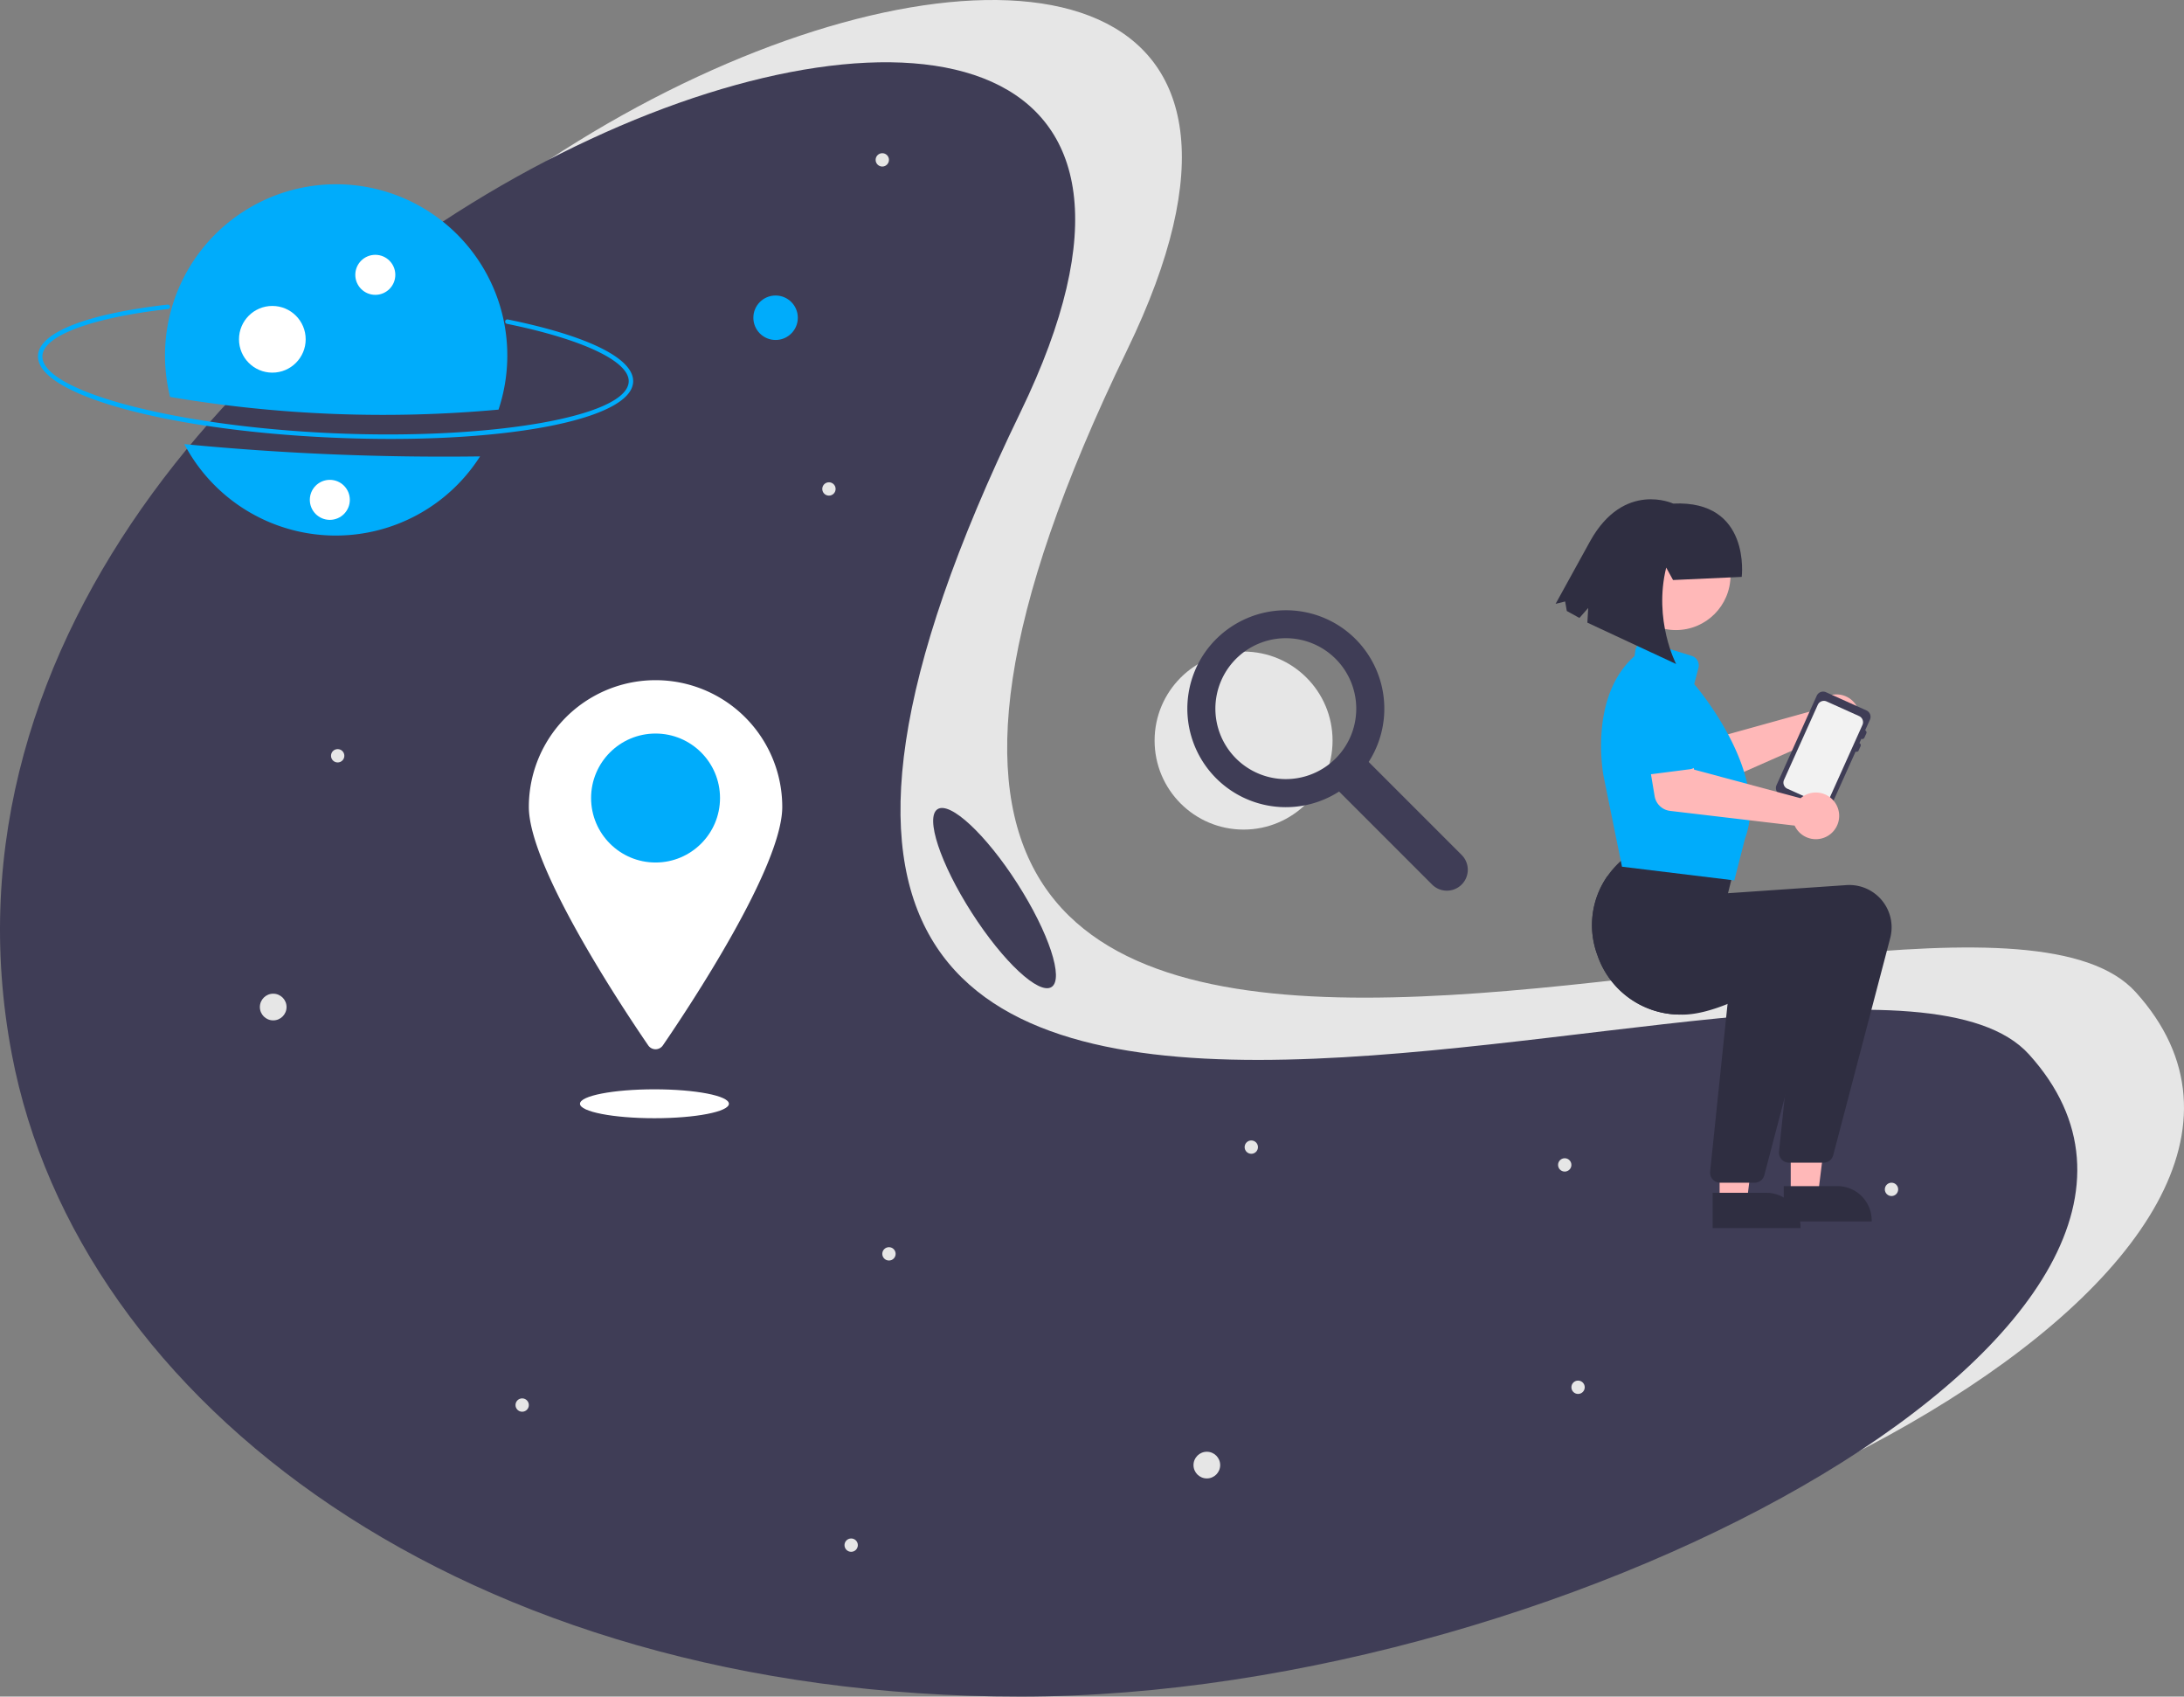 <svg xmlns="http://www.w3.org/2000/svg" data-name="Layer 1" width="982.487" height="763.014" viewBox="0 0 982.487 763.014" xmlns:xlink="http://www.w3.org/1999/xlink"><rect x="0" y="0" width="982.487" height="763.014" fill="#808080" stroke="none"/><circle cx="559.433" cy="333.061" r="40.03" fill="#e6e6e6"/><path d="M766.295,452.995l-41.832-41.832a44.307,44.307,0,0,0-14.426-61.926,44.458,44.458,0,0,0-58.914,12.238,44.307,44.307,0,0,0,60.033,62.995l41.832,41.832A9.409,9.409,0,0,0,766.295,452.995ZM709.594,409.601a31.684,31.684,0,1,1,9.28-22.404A31.586,31.586,0,0,1,709.594,409.601Z" transform="translate(-108.756 -68.493)" fill="#3f3d56"/><path d="M1069.529,514.699C1176.509,633.007,866.392,803.507,615.809,803.507S191.863,671.4,162.09,514.699C89.9,134.752,777.167-106.741,615.809,225.891,380.612,710.739,985.28,421.528,1069.529,514.699Z" transform="translate(-108.756 -68.493)" fill="#e6e6e6"/><path d="M1021.529,542.699C1128.509,661.007,818.392,831.507,567.809,831.507S143.863,699.4,114.09,542.699C41.9,162.752,729.167-78.741,567.809,253.891,332.612,738.739,937.28,449.528,1021.529,542.699Z" transform="translate(-108.756 -68.493)" fill="#3f3d56"/><path d="M258.35,265.318c-75.067-3.305-133.271-19.498-132.507-36.864.458-10.412,21.703-18.784,58.287-22.97a1,1,0,1,1,.227,1.987c-34.462,3.943-56.117,12.017-56.516,21.071-.691,15.705,59.114,31.631,130.597,34.778s132.456-7.461,133.148-23.166c.4-9.092-20.597-19.066-54.798-26.028a1,1,0,1,1,.399-1.96c36.301,7.391,56.857,17.624,56.397,28.076C392.82,257.609,333.418,268.623,258.35,265.318Z" transform="translate(-108.756 -68.493)" fill="#00acfb"/><path d="M191.679,268.227a76.983,76.983,0,0,0,133.036,5.522A1211.976,1211.976,0,0,1,191.679,268.227Z" transform="translate(-108.756 -68.493)" fill="#00acfb"/><path d="M333.019,252.713a76.997,76.997,0,1,0-147.749-5.706A572.233,572.233,0,0,0,333.019,252.713Z" transform="translate(-108.756 -68.493)" fill="#00acfb"/><circle cx="168.834" cy="123.601" r="9" fill="#fff"/><circle cx="122.513" cy="152.591" r="15" fill="#fff"/><circle cx="348.905" cy="142.898" r="10" fill="#00acfb"/><circle cx="122.905" cy="452.898" r="6" fill="#e6e6e6"/><circle cx="542.905" cy="658.898" r="6" fill="#e6e6e6"/><circle cx="151.905" cy="339.898" r="3" fill="#e6e6e6"/><circle cx="399.905" cy="563.898" r="3" fill="#e6e6e6"/><circle cx="850.905" cy="534.898" r="3" fill="#e6e6e6"/><circle cx="709.905" cy="623.898" r="3" fill="#e6e6e6"/><circle cx="562.905" cy="515.898" r="3" fill="#e6e6e6"/><circle cx="372.905" cy="219.898" r="3" fill="#e6e6e6"/><circle cx="396.905" cy="71.898" r="3" fill="#e6e6e6"/><circle cx="382.905" cy="694.898" r="3" fill="#e6e6e6"/><circle cx="234.905" cy="631.898" r="3" fill="#e6e6e6"/><circle cx="703.905" cy="523.898" r="3" fill="#e6e6e6"/><circle cx="148.374" cy="224.799" r="9" fill="#fff"/><path d="M460.661,431.391c0,26.88-41.559,89.516-53.705,107.247a3.992,3.992,0,0,1-6.591,0c-12.145-17.731-53.705-80.366-53.705-107.247a57,57,0,1,1,114,0Z" transform="translate(-108.756 -68.493)" fill="#fff"/><circle cx="294.905" cy="358.898" r="29" fill="#00acfb"/><ellipse cx="294.405" cy="496.398" rx="33.5" ry="6.5" fill="#fff"/><path d="M925.61,386.412a10.527,10.527,0,0,0-.641,1.529l-47.783,13.277-8.611-8.427L854.159,404.124,867.953,420.523a8,8,0,0,0,9.353,2.169l51.616-22.785a10.497,10.497,0,1,0-3.313-13.495Z" transform="translate(-108.756 -68.493)" fill="#ffb8b8"/><path d="M875.502,401.996l-17.935,13.96a4.5,4.5,0,0,1-6.682-1.337L839.738,394.891a12.497,12.497,0,0,1,19.769-15.294l16.338,15.594a4.5,4.5,0,0,1-.344,6.805Z" transform="translate(-108.756 -68.493)" fill="#00acfb"/><path d="M930.192,379.81l18.188,8.183a3.149,3.149,0,0,1,1.58,4.164l-2.153,4.786a1.053,1.053,0,0,1,.527,1.388l-.861,1.915a1.053,1.053,0,0,1-1.388.527l-.861,1.915a1.053,1.053,0,0,1,.527,1.388l-.861,1.915a1.053,1.053,0,0,1-1.388.527L931.871,432.362a3.149,3.149,0,0,1-4.164,1.58l-18.188-8.183a3.149,3.149,0,0,1-1.58-4.164l18.089-40.205A3.149,3.149,0,0,1,930.192,379.81Z" transform="translate(-108.756 -68.493)" fill="#3f3d56"/><path d="M912.821,423.212l14.591,6.571a3.034,3.034,0,0,0,3.999-1.512l6.739-14.99,2.341-5.196,6.099-13.562a3.026,3.026,0,0,0-1.511-3.989l-4.587-2.068L930.477,383.964a3.021,3.021,0,0,0-3.989,1.522L920.589,398.597l-6.718,14.927-2.561,5.7A3.022,3.022,0,0,0,912.821,423.212Z" transform="translate(-108.756 -68.493)" fill="#f2f2f2"/><polygon points="773.577 540.443 785.837 540.442 791.67 493.154 773.575 493.155 773.577 540.443" fill="#ffb8b8"/><path d="M879.207,604.933l24.144-.001h.001a15.386,15.386,0,0,1,15.386,15.386v.5l-39.531.001Z" transform="translate(-108.756 -68.493)" fill="#2f2e41"/><polygon points="805.577 537.443 817.837 537.442 823.67 490.154 805.575 490.155 805.577 537.443" fill="#ffb8b8"/><path d="M911.207,601.933l24.144-.001h.001a15.386,15.386,0,0,1,15.386,15.386v.5l-39.531.001Z" transform="translate(-108.756 -68.493)" fill="#2f2e41"/><path d="M827.341,497.971a39.41,39.41,0,0,0,36.9,26.81l.62.01c6.33.18,13.76-1.86,21.05-4.79,14.4-5.79,28.23-15.06,31.9-17.61l-6.22,59.79-2.52,24.24a4.514,4.514,0,0,0,4.48,4.97h15.53a4.505,4.505,0,0,0,4.36-3.36l25.64-97.65a19.032,19.032,0,0,0-19.71-23.83l-53.26,3.65,3.72-14.88-47.54-3.16-.14.1c-1.14.83-2.25,1.7-3.31,2.61a40.271,40.271,0,0,0-6.99,7.66A38.487,38.487,0,0,0,827.341,497.971Z" transform="translate(-108.756 -68.493)" fill="#2f2e41"/><path d="M827.341,497.971a39.41,39.41,0,0,0,36.9,26.81,196.146,196.146,0,0,0,22.57-13.39l-.9,8.61-7.84,75.42a4.514,4.514,0,0,0,4.48,4.97h15.53a4.505,4.505,0,0,0,4.36-3.36l9.15-34.85,16.49-62.8a19.032,19.032,0,0,0-19.71-23.83l-53.26,3.65,3.72-14.88-26.98-1.79A38.487,38.487,0,0,0,827.341,497.971Z" transform="translate(-108.756 -68.493)" fill="#2f2e41"/><path d="M838.774,458.321l-.358-.043-8.295-40.785c-.071-.354-6.852-35.533,13.937-53.924l.362-2.517a4.5,4.5,0,0,1,5.787-3.658l19.585,6.075a4.491,4.491,0,0,1,3.019,5.442l-1.904,7.242c2.64,3.1,33.715,40.512,22.89,69.335L888.949,464.439Z" transform="translate(-108.756 -68.493)" fill="#00acfb"/><path d="M920.094,426.49a10.526,10.526,0,0,0-1.329.99l-47.897-12.858-3.131-11.634-18.175,2.431,3.542,21.134a8,8,0,0,0,6.951,6.622l56.032,6.619a10.497,10.497,0,1,0,4.008-13.305Z" transform="translate(-108.756 -68.493)" fill="#ffb8b8"/><path d="M869.022,414.436,846.481,417.34a4.5,4.5,0,0,1-5.074-4.548l.43-22.655a12.497,12.497,0,0,1,24.799-3.121l6.142,21.734a4.5,4.5,0,0,1-3.756,5.686Z" transform="translate(-108.756 -68.493)" fill="#00acfb"/><circle cx="753.921" cy="258.804" r="24.561" fill="#ffb8b8"/><path d="M861.385,329.348l-3.075-5.6c-5.825,23.732,4.464,43.373,4.464,43.373l-39.932-18.601.38-6.6-3.951,4.484-5.677-3.129-.75-4.281-4.286,1.062,15.644-28.387c15.182-27.013,37.255-16.7,37.255-16.7,35.115-1.669,30.827,32.975,30.827,32.975Z" transform="translate(-108.756 -68.493)" fill="#2f2e41"/><ellipse cx="556.161" cy="472.391" rx="12.179" ry="47.5" transform="translate(-275.752 306.362) rotate(-32.662)" fill="#3f3d56"/></svg>